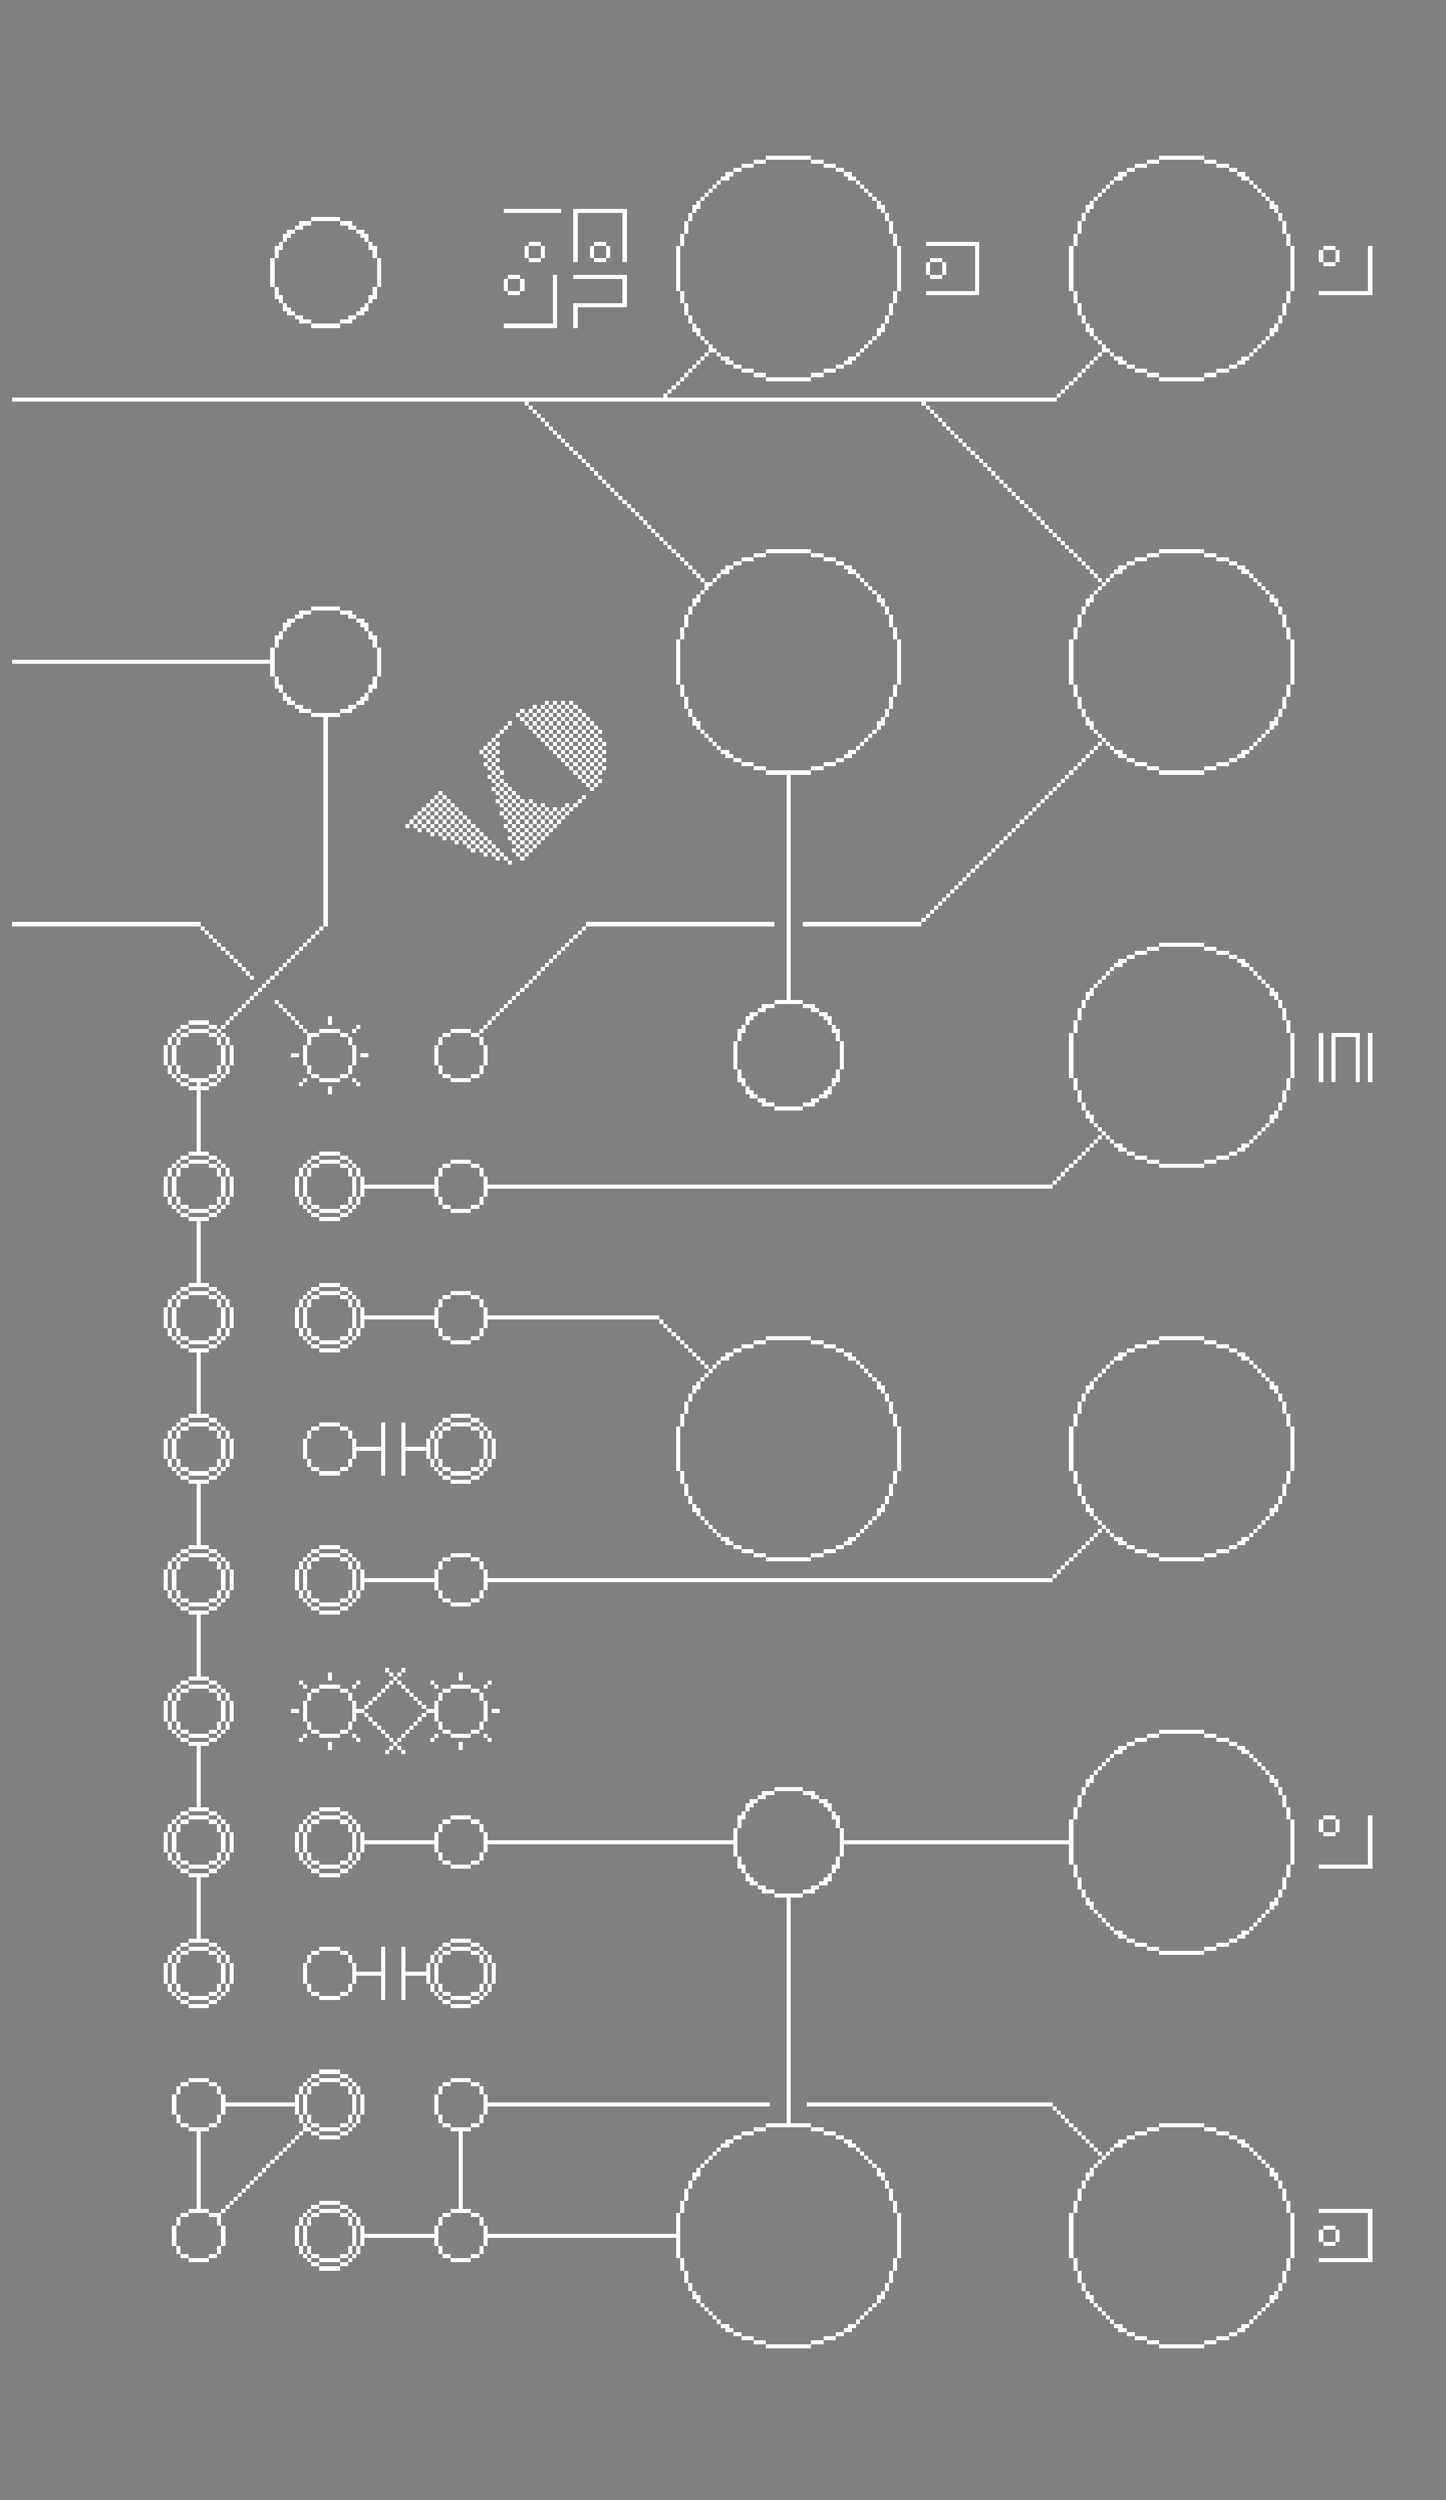 <svg xmlns="http://www.w3.org/2000/svg" viewBox="0 -0.5 353 610" shape-rendering="crispEdges">
<rect x="0" y="-0.5" width="353" height="610" fill="#808080" stroke="none"/>
<path stroke="#ffffff" d="M187 38h11M283 38h11M184 39h3M198 39h3M280 39h3M294 39h3M181 40h3M201 40h3M277 40h3M297 40h3M179 41h2M204 41h2M275 41h2M300 41h2M177 42h2M206 42h2M273 42h2M302 42h2M176 43h2M207 43h2M272 43h2M303 43h2M175 44h1M209 44h1M271 44h1M305 44h1M174 45h1M210 45h1M270 45h1M306 45h1M173 46h1M211 46h1M269 46h1M307 46h1M172 47h1M212 47h1M268 47h1M308 47h1M171 48h1M213 48h1M267 48h1M309 48h1M170 49h1M214 49h1M266 49h1M310 49h1M169 50h2M214 50h2M265 50h2M310 50h2M123 51h14M140 51h13M169 51h1M215 51h1M265 51h1M311 51h1M140 52h1M152 52h1M168 52h1M216 52h1M264 52h1M312 52h1M76 53h7M140 53h1M152 53h1M168 53h1M216 53h1M264 53h1M312 53h1M73 54h3M83 54h3M140 54h1M152 54h1M167 54h1M217 54h1M263 54h1M313 54h1M72 55h2M85 55h2M140 55h1M152 55h1M167 55h1M217 55h1M263 55h1M313 55h1M70 56h2M87 56h2M140 56h1M152 56h1M167 56h1M217 56h1M263 56h1M313 56h1M69 57h2M88 57h2M140 57h1M152 57h1M166 57h1M218 57h1M262 57h1M314 57h1M69 58h1M89 58h1M140 58h1M152 58h1M166 58h1M218 58h1M262 58h1M314 58h1M68 59h1M90 59h1M129 59h3M140 59h1M145 59h3M152 59h1M166 59h1M218 59h1M226 59h13M262 59h1M314 59h1M67 60h2M90 60h2M128 60h1M132 60h1M140 60h1M144 60h1M148 60h1M152 60h1M165 60h1M219 60h1M238 60h1M261 60h1M315 60h1M323 60h3M334 60h1M67 61h1M91 61h1M128 61h1M132 61h1M140 61h1M144 61h1M148 61h1M152 61h1M165 61h1M219 61h1M238 61h1M261 61h1M315 61h1M322 61h1M326 61h1M334 61h1M67 62h1M91 62h1M128 62h1M132 62h1M140 62h1M144 62h1M148 62h1M152 62h1M165 62h1M219 62h1M238 62h1M261 62h1M315 62h1M322 62h1M326 62h1M334 62h1M66 63h1M92 63h1M129 63h3M140 63h1M145 63h3M152 63h1M165 63h1M219 63h1M227 63h3M238 63h1M261 63h1M315 63h1M322 63h1M326 63h1M334 63h1M66 64h1M92 64h1M165 64h1M219 64h1M226 64h1M230 64h1M238 64h1M261 64h1M315 64h1M323 64h3M334 64h1M66 65h1M92 65h1M165 65h1M219 65h1M226 65h1M230 65h1M238 65h1M261 65h1M315 65h1M334 65h1M66 66h1M92 66h1M165 66h1M219 66h1M226 66h1M230 66h1M238 66h1M261 66h1M315 66h1M334 66h1M66 67h1M92 67h1M124 67h3M135 67h1M140 67h13M165 67h1M219 67h1M227 67h3M238 67h1M261 67h1M315 67h1M334 67h1M66 68h1M92 68h1M123 68h1M127 68h1M135 68h1M152 68h1M165 68h1M219 68h1M238 68h1M261 68h1M315 68h1M334 68h1M66 69h1M92 69h1M123 69h1M127 69h1M135 69h1M152 69h1M165 69h1M219 69h1M238 69h1M261 69h1M315 69h1M334 69h1M67 70h1M91 70h1M123 70h1M127 70h1M135 70h1M152 70h1M165 70h1M219 70h1M238 70h1M261 70h1M315 70h1M334 70h1M67 71h1M91 71h1M124 71h3M135 71h1M152 71h1M166 71h1M218 71h1M226 71h13M262 71h1M314 71h1M322 71h13M67 72h2M90 72h2M135 72h1M152 72h1M166 72h1M218 72h1M262 72h1M314 72h1M68 73h1M90 73h1M135 73h1M152 73h1M166 73h1M218 73h1M262 73h1M314 73h1M69 74h1M89 74h1M135 74h1M140 74h13M167 74h1M217 74h1M263 74h1M313 74h1M69 75h2M88 75h2M135 75h1M140 75h1M167 75h1M217 75h1M263 75h1M313 75h1M70 76h2M87 76h2M135 76h1M140 76h1M167 76h1M217 76h1M263 76h1M313 76h1M72 77h2M85 77h2M135 77h1M140 77h1M168 77h1M216 77h1M264 77h1M312 77h1M73 78h3M83 78h3M135 78h1M140 78h1M168 78h1M216 78h1M264 78h1M312 78h1M76 79h7M123 79h13M140 79h1M169 79h1M215 79h1M265 79h1M311 79h1M169 80h2M214 80h2M265 80h2M310 80h2M170 81h1M214 81h1M266 81h1M310 81h1M171 82h1M213 82h1M267 82h1M309 82h1M172 83h1M212 83h1M268 83h1M308 83h1M173 84h1M211 84h1M269 84h1M307 84h1M173 85h2M210 85h1M269 85h2M306 85h1M172 86h1M175 86h1M209 86h1M268 86h1M271 86h1M305 86h1M171 87h1M176 87h2M207 87h2M267 87h1M272 87h2M303 87h2M170 88h1M177 88h2M206 88h2M266 88h1M273 88h2M302 88h2M169 89h1M179 89h2M204 89h2M265 89h1M275 89h2M300 89h2M168 90h1M181 90h3M201 90h3M264 90h1M277 90h3M297 90h3M167 91h1M184 91h3M198 91h3M263 91h1M280 91h3M294 91h3M166 92h1M187 92h11M262 92h1M283 92h11M165 93h1M261 93h1M164 94h1M260 94h1M163 95h1M259 95h1M162 96h1M258 96h1M3 97h255M128 98h1M225 98h1M129 99h1M226 99h1M130 100h1M227 100h1M131 101h1M228 101h1M132 102h1M229 102h1M133 103h1M230 103h1M134 104h1M231 104h1M135 105h1M232 105h1M136 106h1M233 106h1M137 107h1M234 107h1M138 108h1M235 108h1M139 109h1M236 109h1M140 110h1M237 110h1M141 111h1M238 111h1M142 112h1M239 112h1M143 113h1M240 113h1M144 114h1M241 114h1M145 115h1M242 115h1M146 116h1M243 116h1M147 117h1M244 117h1M148 118h1M245 118h1M149 119h1M246 119h1M150 120h1M247 120h1M151 121h1M248 121h1M152 122h1M249 122h1M153 123h1M250 123h1M154 124h1M251 124h1M155 125h1M252 125h1M156 126h1M253 126h1M157 127h1M254 127h1M158 128h1M255 128h1M159 129h1M256 129h1M160 130h1M257 130h1M161 131h1M258 131h1M162 132h1M259 132h1M163 133h1M260 133h1M164 134h1M187 134h11M261 134h1M283 134h11M165 135h1M184 135h3M198 135h3M262 135h1M280 135h3M294 135h3M166 136h1M181 136h3M201 136h3M263 136h1M277 136h3M297 136h3M167 137h1M179 137h2M204 137h2M264 137h1M275 137h2M300 137h2M168 138h1M177 138h2M206 138h2M265 138h1M273 138h2M302 138h2M169 139h1M176 139h2M207 139h2M266 139h1M272 139h2M303 139h2M170 140h1M175 140h1M209 140h1M267 140h1M271 140h1M305 140h1M171 141h1M174 141h1M210 141h1M268 141h1M270 141h1M306 141h1M172 142h2M211 142h1M269 142h1M307 142h1M172 143h1M212 143h1M268 143h1M308 143h1M171 144h1M213 144h1M267 144h1M309 144h1M170 145h1M214 145h1M266 145h1M310 145h1M169 146h2M214 146h2M265 146h2M310 146h2M169 147h1M215 147h1M265 147h1M311 147h1M76 148h7M168 148h1M216 148h1M264 148h1M312 148h1M73 149h3M83 149h3M168 149h1M216 149h1M264 149h1M312 149h1M72 150h2M85 150h2M167 150h1M217 150h1M263 150h1M313 150h1M70 151h2M87 151h2M167 151h1M217 151h1M263 151h1M313 151h1M69 152h2M88 152h2M167 152h1M217 152h1M263 152h1M313 152h1M69 153h1M89 153h1M166 153h1M218 153h1M262 153h1M314 153h1M68 154h1M90 154h1M166 154h1M218 154h1M262 154h1M314 154h1M67 155h2M90 155h2M166 155h1M218 155h1M262 155h1M314 155h1M67 156h1M91 156h1M165 156h1M219 156h1M261 156h1M315 156h1M67 157h1M91 157h1M165 157h1M219 157h1M261 157h1M315 157h1M66 158h1M92 158h1M165 158h1M219 158h1M261 158h1M315 158h1M66 159h1M92 159h1M165 159h1M219 159h1M261 159h1M315 159h1M66 160h1M92 160h1M165 160h1M219 160h1M261 160h1M315 160h1M3 161h64M92 161h1M165 161h1M219 161h1M261 161h1M315 161h1M66 162h1M92 162h1M165 162h1M219 162h1M261 162h1M315 162h1M66 163h1M92 163h1M165 163h1M219 163h1M261 163h1M315 163h1M66 164h1M92 164h1M165 164h1M219 164h1M261 164h1M315 164h1M67 165h1M91 165h1M165 165h1M219 165h1M261 165h1M315 165h1M67 166h1M91 166h1M165 166h1M219 166h1M261 166h1M315 166h1M67 167h2M90 167h2M166 167h1M218 167h1M262 167h1M314 167h1M68 168h1M90 168h1M166 168h1M218 168h1M262 168h1M314 168h1M69 169h1M89 169h1M166 169h1M218 169h1M262 169h1M314 169h1M69 170h2M88 170h2M167 170h1M217 170h1M263 170h1M313 170h1M70 171h2M87 171h2M133 171h1M135 171h1M137 171h1M139 171h1M167 171h1M217 171h1M263 171h1M313 171h1M72 172h2M85 172h2M130 172h1M132 172h1M134 172h1M136 172h1M138 172h1M140 172h1M167 172h1M217 172h1M263 172h1M313 172h1M73 173h3M83 173h3M127 173h1M129 173h1M131 173h1M133 173h1M135 173h1M137 173h1M139 173h1M141 173h1M168 173h1M216 173h1M264 173h1M312 173h1M76 174h7M126 174h1M128 174h1M130 174h1M132 174h1M134 174h1M136 174h1M138 174h1M140 174h1M142 174h1M168 174h1M216 174h1M264 174h1M312 174h1M79 175h1M127 175h1M129 175h1M131 175h1M133 175h1M135 175h1M137 175h1M139 175h1M141 175h1M143 175h1M169 175h1M215 175h1M265 175h1M311 175h1M79 176h1M124 176h1M128 176h1M130 176h1M132 176h1M134 176h1M136 176h1M138 176h1M140 176h1M142 176h1M144 176h1M169 176h2M214 176h2M265 176h2M310 176h2M79 177h1M123 177h1M129 177h1M131 177h1M133 177h1M135 177h1M137 177h1M139 177h1M141 177h1M143 177h1M145 177h1M170 177h1M214 177h1M266 177h1M310 177h1M79 178h1M122 178h1M130 178h1M132 178h1M134 178h1M136 178h1M138 178h1M140 178h1M142 178h1M144 178h1M146 178h1M171 178h1M213 178h1M267 178h1M309 178h1M79 179h1M121 179h1M131 179h1M133 179h1M135 179h1M137 179h1M139 179h1M141 179h1M143 179h1M145 179h1M172 179h1M212 179h1M268 179h1M308 179h1M79 180h1M120 180h1M132 180h1M134 180h1M136 180h1M138 180h1M140 180h1M142 180h1M144 180h1M146 180h1M173 180h1M211 180h1M269 180h1M307 180h1M79 181h1M119 181h1M121 181h1M133 181h1M135 181h1M137 181h1M139 181h1M141 181h1M143 181h1M145 181h1M147 181h1M174 181h1M210 181h1M268 181h1M270 181h1M306 181h1M79 182h1M118 182h1M120 182h1M134 182h1M136 182h1M138 182h1M140 182h1M142 182h1M144 182h1M146 182h1M175 182h1M209 182h1M267 182h1M271 182h1M305 182h1M79 183h1M117 183h1M119 183h1M121 183h1M135 183h1M137 183h1M139 183h1M141 183h1M143 183h1M145 183h1M147 183h1M176 183h2M207 183h2M266 183h1M272 183h2M303 183h2M79 184h1M118 184h1M120 184h1M136 184h1M138 184h1M140 184h1M142 184h1M144 184h1M146 184h1M177 184h2M206 184h2M265 184h1M273 184h2M302 184h2M79 185h1M119 185h1M121 185h1M137 185h1M139 185h1M141 185h1M143 185h1M145 185h1M147 185h1M179 185h2M204 185h2M264 185h1M275 185h2M300 185h2M79 186h1M118 186h1M120 186h1M138 186h1M140 186h1M142 186h1M144 186h1M146 186h1M181 186h3M201 186h3M263 186h1M277 186h3M297 186h3M79 187h1M119 187h1M121 187h1M139 187h1M141 187h1M143 187h1M145 187h1M147 187h1M184 187h3M198 187h3M262 187h1M280 187h3M294 187h3M79 188h1M120 188h1M122 188h1M140 188h1M142 188h1M144 188h1M146 188h1M187 188h11M261 188h1M283 188h11M79 189h1M119 189h1M121 189h1M141 189h1M143 189h1M145 189h1M192 189h1M260 189h1M79 190h1M120 190h1M122 190h1M142 190h1M144 190h1M146 190h1M192 190h1M259 190h1M79 191h1M121 191h1M123 191h1M143 191h1M145 191h1M192 191h1M258 191h1M79 192h1M120 192h1M122 192h1M124 192h1M144 192h1M192 192h1M257 192h1M79 193h1M107 193h1M121 193h1M123 193h1M125 193h1M192 193h1M256 193h1M79 194h1M106 194h1M108 194h1M122 194h1M124 194h1M126 194h1M142 194h1M192 194h1M255 194h1M79 195h1M105 195h1M107 195h1M109 195h1M121 195h1M123 195h1M125 195h1M127 195h1M129 195h1M141 195h1M192 195h1M254 195h1M79 196h1M104 196h1M106 196h1M108 196h1M110 196h1M122 196h1M124 196h1M126 196h1M128 196h1M130 196h1M132 196h1M138 196h1M140 196h1M192 196h1M253 196h1M79 197h1M103 197h1M105 197h1M107 197h1M109 197h1M111 197h1M123 197h1M125 197h1M127 197h1M129 197h1M131 197h1M133 197h1M135 197h1M137 197h1M139 197h1M192 197h1M252 197h1M79 198h1M102 198h1M104 198h1M106 198h1M108 198h1M110 198h1M112 198h1M122 198h1M124 198h1M126 198h1M128 198h1M130 198h1M132 198h1M134 198h1M136 198h1M138 198h1M192 198h1M251 198h1M79 199h1M101 199h1M103 199h1M105 199h1M107 199h1M109 199h1M111 199h1M113 199h1M123 199h1M125 199h1M127 199h1M129 199h1M131 199h1M133 199h1M135 199h1M137 199h1M192 199h1M250 199h1M79 200h1M100 200h1M102 200h1M104 200h1M106 200h1M108 200h1M110 200h1M112 200h1M114 200h1M124 200h1M126 200h1M128 200h1M130 200h1M132 200h1M134 200h1M136 200h1M192 200h1M249 200h1M79 201h1M99 201h1M101 201h1M103 201h1M105 201h1M107 201h1M109 201h1M111 201h1M113 201h1M115 201h1M123 201h1M125 201h1M127 201h1M129 201h1M131 201h1M133 201h1M135 201h1M192 201h1M248 201h1M79 202h1M102 202h1M104 202h1M106 202h1M108 202h1M110 202h1M112 202h1M114 202h1M116 202h1M124 202h1M126 202h1M128 202h1M130 202h1M132 202h1M134 202h1M192 202h1M247 202h1M79 203h1M105 203h1M107 203h1M109 203h1M111 203h1M113 203h1M115 203h1M117 203h1M125 203h1M127 203h1M129 203h1M131 203h1M133 203h1M192 203h1M246 203h1M79 204h1M108 204h1M110 204h1M112 204h1M114 204h1M116 204h1M118 204h1M124 204h1M126 204h1M128 204h1M130 204h1M132 204h1M192 204h1M245 204h1M79 205h1M111 205h1M113 205h1M115 205h1M117 205h1M119 205h1M125 205h1M127 205h1M129 205h1M131 205h1M192 205h1M244 205h1M79 206h1M114 206h1M116 206h1M118 206h1M120 206h1M126 206h1M128 206h1M130 206h1M192 206h1M243 206h1M79 207h1M115 207h1M117 207h1M119 207h1M121 207h1M125 207h1M127 207h1M129 207h1M192 207h1M242 207h1M79 208h1M118 208h1M120 208h1M122 208h1M126 208h1M128 208h1M192 208h1M241 208h1M79 209h1M121 209h1M123 209h1M127 209h1M192 209h1M240 209h1M79 210h1M124 210h1M192 210h1M239 210h1M79 211h1M192 211h1M238 211h1M79 212h1M192 212h1M237 212h1M79 213h1M192 213h1M236 213h1M79 214h1M192 214h1M235 214h1M79 215h1M192 215h1M234 215h1M79 216h1M192 216h1M233 216h1M79 217h1M192 217h1M232 217h1M79 218h1M192 218h1M231 218h1M79 219h1M192 219h1M230 219h1M79 220h1M192 220h1M229 220h1M79 221h1M192 221h1M228 221h1M79 222h1M192 222h1M227 222h1M79 223h1M192 223h1M226 223h1M79 224h1M192 224h1M225 224h1M3 225h46M79 225h1M143 225h46M192 225h1M196 225h29M49 226h1M78 226h1M142 226h1M192 226h1M50 227h1M77 227h1M141 227h1M192 227h1M51 228h1M76 228h1M140 228h1M192 228h1M52 229h1M75 229h1M139 229h1M192 229h1M53 230h1M74 230h1M138 230h1M192 230h1M283 230h11M54 231h1M73 231h1M137 231h1M192 231h1M280 231h3M294 231h3M55 232h1M72 232h1M136 232h1M192 232h1M277 232h3M297 232h3M56 233h1M71 233h1M135 233h1M192 233h1M275 233h2M300 233h2M57 234h1M70 234h1M134 234h1M192 234h1M273 234h2M302 234h2M58 235h1M69 235h1M133 235h1M192 235h1M272 235h2M303 235h2M59 236h1M68 236h1M132 236h1M192 236h1M271 236h1M305 236h1M60 237h1M67 237h1M131 237h1M192 237h1M270 237h1M306 237h1M61 238h1M66 238h1M130 238h1M192 238h1M269 238h1M307 238h1M65 239h1M129 239h1M192 239h1M268 239h1M308 239h1M64 240h1M128 240h1M192 240h1M267 240h1M309 240h1M63 241h1M127 241h1M192 241h1M266 241h1M310 241h1M62 242h1M126 242h1M192 242h1M265 242h2M310 242h2M61 243h1M125 243h1M192 243h1M265 243h1M311 243h1M60 244h1M67 244h1M124 244h1M189 244h7M264 244h1M312 244h1M59 245h1M68 245h1M123 245h1M186 245h3M196 245h3M264 245h1M312 245h1M58 246h1M69 246h1M122 246h1M185 246h2M198 246h2M263 246h1M313 246h1M57 247h1M70 247h1M121 247h1M183 247h2M200 247h2M263 247h1M313 247h1M56 248h1M71 248h1M80 248h1M120 248h1M182 248h2M201 248h2M263 248h1M313 248h1M46 249h5M55 249h1M72 249h1M80 249h1M119 249h1M182 249h1M202 249h1M262 249h1M314 249h1M44 250h2M51 250h2M54 250h1M73 250h1M87 250h1M118 250h1M181 250h1M203 250h1M262 250h1M314 250h1M43 251h1M46 251h5M53 251h1M74 251h1M78 251h5M86 251h1M110 251h5M117 251h1M180 251h2M203 251h2M262 251h1M314 251h1M42 252h1M44 252h2M51 252h2M54 252h1M75 252h3M83 252h2M108 252h2M115 252h2M180 252h1M204 252h1M261 252h1M315 252h1M322 252h1M325 252h7M334 252h1M41 253h1M43 253h1M53 253h1M55 253h1M75 253h1M85 253h1M107 253h1M117 253h1M180 253h1M204 253h1M261 253h1M315 253h1M322 253h1M325 253h1M331 253h1M334 253h1M41 254h1M43 254h1M53 254h1M55 254h1M75 254h1M85 254h1M107 254h1M117 254h1M179 254h1M205 254h1M261 254h1M315 254h1M322 254h1M325 254h1M331 254h1M334 254h1M40 255h1M42 255h1M54 255h1M56 255h1M74 255h1M86 255h1M106 255h1M118 255h1M179 255h1M205 255h1M261 255h1M315 255h1M322 255h1M325 255h1M331 255h1M334 255h1M40 256h1M42 256h1M54 256h1M56 256h1M74 256h1M86 256h1M106 256h1M118 256h1M179 256h1M205 256h1M261 256h1M315 256h1M322 256h1M325 256h1M331 256h1M334 256h1M40 257h1M42 257h1M54 257h1M56 257h1M71 257h2M74 257h1M86 257h1M88 257h2M106 257h1M118 257h1M179 257h1M205 257h1M261 257h1M315 257h1M322 257h1M325 257h1M331 257h1M334 257h1M40 258h1M42 258h1M54 258h1M56 258h1M74 258h1M86 258h1M106 258h1M118 258h1M179 258h1M205 258h1M261 258h1M315 258h1M322 258h1M325 258h1M331 258h1M334 258h1M40 259h1M42 259h1M54 259h1M56 259h1M74 259h1M86 259h1M106 259h1M118 259h1M179 259h1M205 259h1M261 259h1M315 259h1M322 259h1M325 259h1M331 259h1M334 259h1M41 260h1M43 260h1M53 260h1M55 260h1M75 260h1M85 260h1M107 260h1M117 260h1M179 260h1M205 260h1M261 260h1M315 260h1M322 260h1M325 260h1M331 260h1M334 260h1M41 261h1M43 261h1M53 261h1M55 261h1M75 261h1M85 261h1M107 261h1M117 261h1M180 261h1M204 261h1M261 261h1M315 261h1M322 261h1M325 261h1M331 261h1M334 261h1M42 262h1M44 262h2M51 262h2M54 262h1M76 262h2M83 262h2M108 262h2M115 262h2M180 262h1M204 262h1M261 262h1M315 262h1M322 262h1M325 262h1M331 262h1M334 262h1M43 263h1M46 263h5M53 263h1M74 263h1M78 263h5M86 263h1M110 263h5M180 263h2M203 263h2M262 263h1M314 263h1M322 263h1M325 263h1M331 263h1M334 263h1M44 264h2M48 264h1M51 264h2M73 264h1M87 264h1M181 264h1M203 264h1M262 264h1M314 264h1M46 265h5M80 265h1M182 265h1M202 265h1M262 265h1M314 265h1M48 266h1M80 266h1M182 266h2M201 266h2M263 266h1M313 266h1M48 267h1M183 267h2M200 267h2M263 267h1M313 267h1M48 268h1M185 268h2M198 268h2M263 268h1M313 268h1M48 269h1M186 269h3M196 269h3M264 269h1M312 269h1M48 270h1M189 270h7M264 270h1M312 270h1M48 271h1M265 271h1M311 271h1M48 272h1M265 272h2M310 272h2M48 273h1M266 273h1M310 273h1M48 274h1M267 274h1M309 274h1M48 275h1M268 275h1M308 275h1M48 276h1M269 276h1M307 276h1M48 277h1M268 277h1M270 277h1M306 277h1M48 278h1M267 278h1M271 278h1M305 278h1M48 279h1M266 279h1M272 279h2M303 279h2M48 280h1M265 280h1M273 280h2M302 280h2M46 281h5M78 281h5M264 281h1M275 281h2M300 281h2M44 282h2M51 282h2M76 282h2M83 282h2M263 282h1M277 282h3M297 282h3M43 283h1M46 283h5M53 283h1M75 283h1M78 283h5M85 283h1M110 283h5M262 283h1M280 283h3M294 283h3M42 284h1M44 284h2M51 284h2M54 284h1M74 284h1M76 284h2M83 284h2M86 284h1M108 284h2M115 284h2M261 284h1M283 284h11M41 285h1M43 285h1M53 285h1M55 285h1M73 285h1M75 285h1M85 285h1M87 285h1M107 285h1M117 285h1M260 285h1M41 286h1M43 286h1M53 286h1M55 286h1M73 286h1M75 286h1M85 286h1M87 286h1M107 286h1M117 286h1M259 286h1M40 287h1M42 287h1M54 287h1M56 287h1M72 287h1M74 287h1M86 287h1M88 287h1M106 287h1M118 287h1M258 287h1M40 288h1M42 288h1M54 288h1M56 288h1M72 288h1M74 288h1M86 288h1M88 288h1M106 288h1M118 288h1M257 288h1M40 289h1M42 289h1M54 289h1M56 289h1M72 289h1M74 289h1M86 289h1M88 289h19M118 289h139M40 290h1M42 290h1M54 290h1M56 290h1M72 290h1M74 290h1M86 290h1M88 290h1M106 290h1M118 290h1M40 291h1M42 291h1M54 291h1M56 291h1M72 291h1M74 291h1M86 291h1M88 291h1M106 291h1M118 291h1M41 292h1M43 292h1M53 292h1M55 292h1M73 292h1M75 292h1M85 292h1M87 292h1M107 292h1M117 292h1M41 293h1M43 293h1M53 293h1M55 293h1M73 293h1M75 293h1M85 293h1M87 293h1M107 293h1M117 293h1M42 294h1M44 294h2M51 294h2M54 294h1M74 294h1M76 294h2M83 294h2M86 294h1M108 294h2M115 294h2M43 295h1M46 295h5M53 295h1M75 295h1M78 295h5M85 295h1M110 295h5M44 296h2M51 296h2M76 296h2M83 296h2M46 297h5M78 297h5M48 298h1M48 299h1M48 300h1M48 301h1M48 302h1M48 303h1M48 304h1M48 305h1M48 306h1M48 307h1M48 308h1M48 309h1M48 310h1M48 311h1M48 312h1M46 313h5M78 313h5M44 314h2M51 314h2M76 314h2M83 314h2M43 315h1M46 315h5M53 315h1M75 315h1M78 315h5M85 315h1M110 315h5M42 316h1M44 316h2M51 316h2M54 316h1M74 316h1M76 316h2M83 316h2M86 316h1M108 316h2M115 316h2M41 317h1M43 317h1M53 317h1M55 317h1M73 317h1M75 317h1M85 317h1M87 317h1M107 317h1M117 317h1M41 318h1M43 318h1M53 318h1M55 318h1M73 318h1M75 318h1M85 318h1M87 318h1M107 318h1M117 318h1M40 319h1M42 319h1M54 319h1M56 319h1M72 319h1M74 319h1M86 319h1M88 319h1M106 319h1M118 319h1M40 320h1M42 320h1M54 320h1M56 320h1M72 320h1M74 320h1M86 320h1M88 320h1M106 320h1M118 320h1M40 321h1M42 321h1M54 321h1M56 321h1M72 321h1M74 321h1M86 321h1M88 321h19M118 321h43M40 322h1M42 322h1M54 322h1M56 322h1M72 322h1M74 322h1M86 322h1M88 322h1M106 322h1M118 322h1M161 322h1M40 323h1M42 323h1M54 323h1M56 323h1M72 323h1M74 323h1M86 323h1M88 323h1M106 323h1M118 323h1M162 323h1M41 324h1M43 324h1M53 324h1M55 324h1M73 324h1M75 324h1M85 324h1M87 324h1M107 324h1M117 324h1M163 324h1M41 325h1M43 325h1M53 325h1M55 325h1M73 325h1M75 325h1M85 325h1M87 325h1M107 325h1M117 325h1M164 325h1M42 326h1M44 326h2M51 326h2M54 326h1M74 326h1M76 326h2M83 326h2M86 326h1M108 326h2M115 326h2M165 326h1M187 326h11M283 326h11M43 327h1M46 327h5M53 327h1M75 327h1M78 327h5M85 327h1M110 327h5M166 327h1M184 327h3M198 327h3M280 327h3M294 327h3M44 328h2M51 328h2M76 328h2M83 328h2M167 328h1M181 328h3M201 328h3M277 328h3M297 328h3M46 329h5M78 329h5M168 329h1M179 329h2M204 329h2M275 329h2M300 329h2M48 330h1M169 330h1M177 330h2M206 330h2M273 330h2M302 330h2M48 331h1M170 331h1M176 331h2M207 331h2M272 331h2M303 331h2M48 332h1M171 332h1M175 332h1M209 332h1M271 332h1M305 332h1M48 333h1M172 333h1M174 333h1M210 333h1M270 333h1M306 333h1M48 334h1M173 334h1M211 334h1M269 334h1M307 334h1M48 335h1M172 335h1M212 335h1M268 335h1M308 335h1M48 336h1M171 336h1M213 336h1M267 336h1M309 336h1M48 337h1M170 337h1M214 337h1M266 337h1M310 337h1M48 338h1M169 338h2M214 338h2M265 338h2M310 338h2M48 339h1M169 339h1M215 339h1M265 339h1M311 339h1M48 340h1M168 340h1M216 340h1M264 340h1M312 340h1M48 341h1M168 341h1M216 341h1M264 341h1M312 341h1M48 342h1M167 342h1M217 342h1M263 342h1M313 342h1M48 343h1M167 343h1M217 343h1M263 343h1M313 343h1M48 344h1M167 344h1M217 344h1M263 344h1M313 344h1M46 345h5M110 345h5M166 345h1M218 345h1M262 345h1M314 345h1M44 346h2M51 346h2M108 346h2M115 346h2M166 346h1M218 346h1M262 346h1M314 346h1M43 347h1M46 347h5M53 347h1M78 347h5M93 347h1M98 347h1M107 347h1M110 347h5M117 347h1M166 347h1M218 347h1M262 347h1M314 347h1M42 348h1M44 348h2M51 348h2M54 348h1M76 348h2M83 348h2M93 348h1M98 348h1M106 348h1M108 348h2M115 348h2M118 348h1M165 348h1M219 348h1M261 348h1M315 348h1M41 349h1M43 349h1M53 349h1M55 349h1M75 349h1M85 349h1M93 349h1M98 349h1M105 349h1M107 349h1M117 349h1M119 349h1M165 349h1M219 349h1M261 349h1M315 349h1M41 350h1M43 350h1M53 350h1M55 350h1M75 350h1M85 350h1M93 350h1M98 350h1M105 350h1M107 350h1M117 350h1M119 350h1M165 350h1M219 350h1M261 350h1M315 350h1M40 351h1M42 351h1M54 351h1M56 351h1M74 351h1M86 351h1M93 351h1M98 351h1M104 351h1M106 351h1M118 351h1M120 351h1M165 351h1M219 351h1M261 351h1M315 351h1M40 352h1M42 352h1M54 352h1M56 352h1M74 352h1M86 352h1M93 352h1M98 352h1M104 352h1M106 352h1M118 352h1M120 352h1M165 352h1M219 352h1M261 352h1M315 352h1M40 353h1M42 353h1M54 353h1M56 353h1M74 353h1M86 353h8M98 353h7M106 353h1M118 353h1M120 353h1M165 353h1M219 353h1M261 353h1M315 353h1M40 354h1M42 354h1M54 354h1M56 354h1M74 354h1M86 354h1M93 354h1M98 354h1M104 354h1M106 354h1M118 354h1M120 354h1M165 354h1M219 354h1M261 354h1M315 354h1M40 355h1M42 355h1M54 355h1M56 355h1M74 355h1M86 355h1M93 355h1M98 355h1M104 355h1M106 355h1M118 355h1M120 355h1M165 355h1M219 355h1M261 355h1M315 355h1M41 356h1M43 356h1M53 356h1M55 356h1M75 356h1M85 356h1M93 356h1M98 356h1M105 356h1M107 356h1M117 356h1M119 356h1M165 356h1M219 356h1M261 356h1M315 356h1M41 357h1M43 357h1M53 357h1M55 357h1M75 357h1M85 357h1M93 357h1M98 357h1M105 357h1M107 357h1M117 357h1M119 357h1M165 357h1M219 357h1M261 357h1M315 357h1M42 358h1M44 358h2M51 358h2M54 358h1M76 358h2M83 358h2M93 358h1M98 358h1M106 358h1M108 358h2M115 358h2M118 358h1M165 358h1M219 358h1M261 358h1M315 358h1M43 359h1M46 359h5M53 359h1M78 359h5M93 359h1M98 359h1M107 359h1M110 359h5M117 359h1M166 359h1M218 359h1M262 359h1M314 359h1M44 360h2M51 360h2M108 360h2M115 360h2M166 360h1M218 360h1M262 360h1M314 360h1M46 361h5M110 361h5M166 361h1M218 361h1M262 361h1M314 361h1M48 362h1M167 362h1M217 362h1M263 362h1M313 362h1M48 363h1M167 363h1M217 363h1M263 363h1M313 363h1M48 364h1M167 364h1M217 364h1M263 364h1M313 364h1M48 365h1M168 365h1M216 365h1M264 365h1M312 365h1M48 366h1M168 366h1M216 366h1M264 366h1M312 366h1M48 367h1M169 367h1M215 367h1M265 367h1M311 367h1M48 368h1M169 368h2M214 368h2M265 368h2M310 368h2M48 369h1M170 369h1M214 369h1M266 369h1M310 369h1M48 370h1M171 370h1M213 370h1M267 370h1M309 370h1M48 371h1M172 371h1M212 371h1M268 371h1M308 371h1M48 372h1M173 372h1M211 372h1M269 372h1M307 372h1M48 373h1M174 373h1M210 373h1M268 373h1M270 373h1M306 373h1M48 374h1M175 374h1M209 374h1M267 374h1M271 374h1M305 374h1M48 375h1M176 375h2M207 375h2M266 375h1M272 375h2M303 375h2M48 376h1M177 376h2M206 376h2M265 376h1M273 376h2M302 376h2M46 377h5M78 377h5M179 377h2M204 377h2M264 377h1M275 377h2M300 377h2M44 378h2M51 378h2M76 378h2M83 378h2M181 378h3M201 378h3M263 378h1M277 378h3M297 378h3M43 379h1M46 379h5M53 379h1M75 379h1M78 379h5M85 379h1M110 379h5M184 379h3M198 379h3M262 379h1M280 379h3M294 379h3M42 380h1M44 380h2M51 380h2M54 380h1M74 380h1M76 380h2M83 380h2M86 380h1M108 380h2M115 380h2M187 380h11M261 380h1M283 380h11M41 381h1M43 381h1M53 381h1M55 381h1M73 381h1M75 381h1M85 381h1M87 381h1M107 381h1M117 381h1M260 381h1M41 382h1M43 382h1M53 382h1M55 382h1M73 382h1M75 382h1M85 382h1M87 382h1M107 382h1M117 382h1M259 382h1M40 383h1M42 383h1M54 383h1M56 383h1M72 383h1M74 383h1M86 383h1M88 383h1M106 383h1M118 383h1M258 383h1M40 384h1M42 384h1M54 384h1M56 384h1M72 384h1M74 384h1M86 384h1M88 384h1M106 384h1M118 384h1M257 384h1M40 385h1M42 385h1M54 385h1M56 385h1M72 385h1M74 385h1M86 385h1M88 385h19M118 385h139M40 386h1M42 386h1M54 386h1M56 386h1M72 386h1M74 386h1M86 386h1M88 386h1M106 386h1M118 386h1M40 387h1M42 387h1M54 387h1M56 387h1M72 387h1M74 387h1M86 387h1M88 387h1M106 387h1M118 387h1M41 388h1M43 388h1M53 388h1M55 388h1M73 388h1M75 388h1M85 388h1M87 388h1M107 388h1M117 388h1M41 389h1M43 389h1M53 389h1M55 389h1M73 389h1M75 389h1M85 389h1M87 389h1M107 389h1M117 389h1M42 390h1M44 390h2M51 390h2M54 390h1M74 390h1M76 390h2M83 390h2M86 390h1M108 390h2M115 390h2M43 391h1M46 391h5M53 391h1M75 391h1M78 391h5M85 391h1M110 391h5M44 392h2M51 392h2M76 392h2M83 392h2M46 393h5M78 393h5M48 394h1M48 395h1M48 396h1M48 397h1M48 398h1M48 399h1M48 400h1M48 401h1M48 402h1M48 403h1M48 404h1M48 405h1M48 406h1M48 407h1M94 407h1M98 407h1M48 408h1M80 408h1M95 408h1M97 408h1M112 408h1M46 409h5M80 409h1M96 409h1M112 409h1M44 410h2M51 410h2M73 410h1M87 410h1M95 410h1M97 410h1M105 410h1M119 410h1M43 411h1M46 411h5M53 411h1M74 411h1M78 411h5M86 411h1M94 411h1M98 411h1M106 411h1M110 411h5M118 411h1M42 412h1M44 412h2M51 412h2M54 412h1M76 412h2M83 412h2M93 412h1M99 412h1M108 412h2M115 412h2M41 413h1M43 413h1M53 413h1M55 413h1M75 413h1M85 413h1M92 413h1M100 413h1M107 413h1M117 413h1M41 414h1M43 414h1M53 414h1M55 414h1M75 414h1M85 414h1M91 414h1M101 414h1M107 414h1M117 414h1M40 415h1M42 415h1M54 415h1M56 415h1M74 415h1M86 415h1M90 415h1M102 415h1M106 415h1M118 415h1M40 416h1M42 416h1M54 416h1M56 416h1M74 416h1M86 416h1M89 416h1M103 416h1M106 416h1M118 416h1M40 417h1M42 417h1M54 417h1M56 417h1M71 417h2M74 417h1M86 417h3M104 417h3M118 417h1M120 417h2M40 418h1M42 418h1M54 418h1M56 418h1M74 418h1M86 418h1M89 418h1M103 418h1M106 418h1M118 418h1M40 419h1M42 419h1M54 419h1M56 419h1M74 419h1M86 419h1M90 419h1M102 419h1M106 419h1M118 419h1M41 420h1M43 420h1M53 420h1M55 420h1M75 420h1M85 420h1M91 420h1M101 420h1M107 420h1M117 420h1M41 421h1M43 421h1M53 421h1M55 421h1M75 421h1M85 421h1M92 421h1M100 421h1M107 421h1M117 421h1M42 422h1M44 422h2M51 422h2M54 422h1M76 422h2M83 422h2M93 422h1M99 422h1M108 422h2M115 422h2M283 422h11M43 423h1M46 423h5M53 423h1M74 423h1M78 423h5M86 423h1M94 423h1M98 423h1M106 423h1M110 423h5M118 423h1M280 423h3M294 423h3M44 424h2M51 424h2M73 424h1M87 424h1M95 424h1M97 424h1M105 424h1M119 424h1M277 424h3M297 424h3M46 425h5M80 425h1M96 425h1M112 425h1M275 425h2M300 425h2M48 426h1M80 426h1M95 426h1M97 426h1M112 426h1M273 426h2M302 426h2M48 427h1M94 427h1M98 427h1M272 427h2M303 427h2M48 428h1M271 428h1M305 428h1M48 429h1M270 429h1M306 429h1M48 430h1M269 430h1M307 430h1M48 431h1M268 431h1M308 431h1M48 432h1M267 432h1M309 432h1M48 433h1M266 433h1M310 433h1M48 434h1M265 434h2M310 434h2M48 435h1M265 435h1M311 435h1M48 436h1M189 436h7M264 436h1M312 436h1M48 437h1M186 437h3M196 437h3M264 437h1M312 437h1M48 438h1M185 438h2M198 438h2M263 438h1M313 438h1M48 439h1M183 439h2M200 439h2M263 439h1M313 439h1M48 440h1M182 440h2M201 440h2M263 440h1M313 440h1M46 441h5M78 441h5M182 441h1M202 441h1M262 441h1M314 441h1M44 442h2M51 442h2M76 442h2M83 442h2M181 442h1M203 442h1M262 442h1M314 442h1M43 443h1M46 443h5M53 443h1M75 443h1M78 443h5M85 443h1M110 443h5M180 443h2M203 443h2M262 443h1M314 443h1M323 443h3M334 443h1M42 444h1M44 444h2M51 444h2M54 444h1M74 444h1M76 444h2M83 444h2M86 444h1M108 444h2M115 444h2M180 444h1M204 444h1M261 444h1M315 444h1M322 444h1M326 444h1M334 444h1M41 445h1M43 445h1M53 445h1M55 445h1M73 445h1M75 445h1M85 445h1M87 445h1M107 445h1M117 445h1M180 445h1M204 445h1M261 445h1M315 445h1M322 445h1M326 445h1M334 445h1M41 446h1M43 446h1M53 446h1M55 446h1M73 446h1M75 446h1M85 446h1M87 446h1M107 446h1M117 446h1M179 446h1M205 446h1M261 446h1M315 446h1M322 446h1M326 446h1M334 446h1M40 447h1M42 447h1M54 447h1M56 447h1M72 447h1M74 447h1M86 447h1M88 447h1M106 447h1M118 447h1M179 447h1M205 447h1M261 447h1M315 447h1M323 447h3M334 447h1M40 448h1M42 448h1M54 448h1M56 448h1M72 448h1M74 448h1M86 448h1M88 448h1M106 448h1M118 448h1M179 448h1M205 448h1M261 448h1M315 448h1M334 448h1M40 449h1M42 449h1M54 449h1M56 449h1M72 449h1M74 449h1M86 449h1M88 449h19M118 449h62M205 449h57M315 449h1M334 449h1M40 450h1M42 450h1M54 450h1M56 450h1M72 450h1M74 450h1M86 450h1M88 450h1M106 450h1M118 450h1M179 450h1M205 450h1M261 450h1M315 450h1M334 450h1M40 451h1M42 451h1M54 451h1M56 451h1M72 451h1M74 451h1M86 451h1M88 451h1M106 451h1M118 451h1M179 451h1M205 451h1M261 451h1M315 451h1M334 451h1M41 452h1M43 452h1M53 452h1M55 452h1M73 452h1M75 452h1M85 452h1M87 452h1M107 452h1M117 452h1M179 452h1M205 452h1M261 452h1M315 452h1M334 452h1M41 453h1M43 453h1M53 453h1M55 453h1M73 453h1M75 453h1M85 453h1M87 453h1M107 453h1M117 453h1M180 453h1M204 453h1M261 453h1M315 453h1M334 453h1M42 454h1M44 454h2M51 454h2M54 454h1M74 454h1M76 454h2M83 454h2M86 454h1M108 454h2M115 454h2M180 454h1M204 454h1M261 454h1M315 454h1M334 454h1M43 455h1M46 455h5M53 455h1M75 455h1M78 455h5M85 455h1M110 455h5M180 455h2M203 455h2M262 455h1M314 455h1M322 455h13M44 456h2M51 456h2M76 456h2M83 456h2M181 456h1M203 456h1M262 456h1M314 456h1M46 457h5M78 457h5M182 457h1M202 457h1M262 457h1M314 457h1M48 458h1M182 458h2M201 458h2M263 458h1M313 458h1M48 459h1M183 459h2M200 459h2M263 459h1M313 459h1M48 460h1M185 460h2M198 460h2M263 460h1M313 460h1M48 461h1M186 461h3M196 461h3M264 461h1M312 461h1M48 462h1M189 462h7M264 462h1M312 462h1M48 463h1M192 463h1M265 463h1M311 463h1M48 464h1M192 464h1M265 464h2M310 464h2M48 465h1M192 465h1M266 465h1M310 465h1M48 466h1M192 466h1M267 466h1M309 466h1M48 467h1M192 467h1M268 467h1M308 467h1M48 468h1M192 468h1M269 468h1M307 468h1M48 469h1M192 469h1M270 469h1M306 469h1M48 470h1M192 470h1M271 470h1M305 470h1M48 471h1M192 471h1M272 471h2M303 471h2M48 472h1M192 472h1M273 472h2M302 472h2M46 473h5M110 473h5M192 473h1M275 473h2M300 473h2M44 474h2M51 474h2M108 474h2M115 474h2M192 474h1M277 474h3M297 474h3M43 475h1M46 475h5M53 475h1M78 475h5M93 475h1M98 475h1M107 475h1M110 475h5M117 475h1M192 475h1M280 475h3M294 475h3M42 476h1M44 476h2M51 476h2M54 476h1M76 476h2M83 476h2M93 476h1M98 476h1M106 476h1M108 476h2M115 476h2M118 476h1M192 476h1M283 476h11M41 477h1M43 477h1M53 477h1M55 477h1M75 477h1M85 477h1M93 477h1M98 477h1M105 477h1M107 477h1M117 477h1M119 477h1M192 477h1M41 478h1M43 478h1M53 478h1M55 478h1M75 478h1M85 478h1M93 478h1M98 478h1M105 478h1M107 478h1M117 478h1M119 478h1M192 478h1M40 479h1M42 479h1M54 479h1M56 479h1M74 479h1M86 479h1M93 479h1M98 479h1M104 479h1M106 479h1M118 479h1M120 479h1M192 479h1M40 480h1M42 480h1M54 480h1M56 480h1M74 480h1M86 480h1M93 480h1M98 480h1M104 480h1M106 480h1M118 480h1M120 480h1M192 480h1M40 481h1M42 481h1M54 481h1M56 481h1M74 481h1M86 481h8M98 481h7M106 481h1M118 481h1M120 481h1M192 481h1M40 482h1M42 482h1M54 482h1M56 482h1M74 482h1M86 482h1M93 482h1M98 482h1M104 482h1M106 482h1M118 482h1M120 482h1M192 482h1M40 483h1M42 483h1M54 483h1M56 483h1M74 483h1M86 483h1M93 483h1M98 483h1M104 483h1M106 483h1M118 483h1M120 483h1M192 483h1M41 484h1M43 484h1M53 484h1M55 484h1M75 484h1M85 484h1M93 484h1M98 484h1M105 484h1M107 484h1M117 484h1M119 484h1M192 484h1M41 485h1M43 485h1M53 485h1M55 485h1M75 485h1M85 485h1M93 485h1M98 485h1M105 485h1M107 485h1M117 485h1M119 485h1M192 485h1M42 486h1M44 486h2M51 486h2M54 486h1M76 486h2M83 486h2M93 486h1M98 486h1M106 486h1M108 486h2M115 486h2M118 486h1M192 486h1M43 487h1M46 487h5M53 487h1M78 487h5M93 487h1M98 487h1M107 487h1M110 487h5M117 487h1M192 487h1M44 488h2M51 488h2M108 488h2M115 488h2M192 488h1M46 489h5M110 489h5M192 489h1M192 490h1M192 491h1M192 492h1M192 493h1M192 494h1M192 495h1M192 496h1M192 497h1M192 498h1M192 499h1M192 500h1M192 501h1M192 502h1M192 503h1M192 504h1M78 505h5M192 505h1M76 506h2M83 506h2M192 506h1M46 507h5M75 507h1M78 507h5M85 507h1M110 507h5M192 507h1M44 508h2M51 508h2M74 508h1M76 508h2M83 508h2M86 508h1M108 508h2M115 508h2M192 508h1M43 509h1M53 509h1M73 509h1M75 509h1M85 509h1M87 509h1M107 509h1M117 509h1M192 509h1M43 510h1M53 510h1M73 510h1M75 510h1M85 510h1M87 510h1M107 510h1M117 510h1M192 510h1M42 511h1M54 511h1M72 511h1M74 511h1M86 511h1M88 511h1M106 511h1M118 511h1M192 511h1M42 512h1M54 512h1M72 512h1M74 512h1M86 512h1M88 512h1M106 512h1M118 512h1M192 512h1M42 513h1M54 513h19M74 513h1M86 513h1M88 513h1M106 513h1M118 513h70M192 513h1M197 513h60M42 514h1M54 514h1M72 514h1M74 514h1M86 514h1M88 514h1M106 514h1M118 514h1M192 514h1M257 514h1M42 515h1M54 515h1M72 515h1M74 515h1M86 515h1M88 515h1M106 515h1M118 515h1M192 515h1M258 515h1M43 516h1M53 516h1M73 516h1M75 516h1M85 516h1M87 516h1M107 516h1M117 516h1M192 516h1M259 516h1M43 517h1M53 517h1M73 517h1M75 517h1M85 517h1M87 517h1M107 517h1M117 517h1M192 517h1M260 517h1M44 518h2M51 518h2M74 518h1M76 518h2M83 518h2M86 518h1M108 518h2M115 518h2M187 518h11M261 518h1M283 518h11M46 519h5M74 519h2M78 519h5M85 519h1M110 519h5M184 519h3M198 519h3M262 519h1M280 519h3M294 519h3M48 520h1M73 520h1M76 520h2M83 520h2M112 520h1M181 520h3M201 520h3M263 520h1M277 520h3M297 520h3M48 521h1M72 521h1M78 521h5M112 521h1M179 521h2M204 521h2M264 521h1M275 521h2M300 521h2M48 522h1M71 522h1M112 522h1M177 522h2M206 522h2M265 522h1M273 522h2M302 522h2M48 523h1M70 523h1M112 523h1M176 523h2M207 523h2M266 523h1M272 523h2M303 523h2M48 524h1M69 524h1M112 524h1M175 524h1M209 524h1M267 524h1M271 524h1M305 524h1M48 525h1M68 525h1M112 525h1M174 525h1M210 525h1M268 525h1M270 525h1M306 525h1M48 526h1M67 526h1M112 526h1M173 526h1M211 526h1M269 526h1M307 526h1M48 527h1M66 527h1M112 527h1M172 527h1M212 527h1M268 527h1M308 527h1M48 528h1M65 528h1M112 528h1M171 528h1M213 528h1M267 528h1M309 528h1M48 529h1M64 529h1M112 529h1M170 529h1M214 529h1M266 529h1M310 529h1M48 530h1M63 530h1M112 530h1M169 530h2M214 530h2M265 530h2M310 530h2M48 531h1M62 531h1M112 531h1M169 531h1M215 531h1M265 531h1M311 531h1M48 532h1M61 532h1M112 532h1M168 532h1M216 532h1M264 532h1M312 532h1M48 533h1M60 533h1M112 533h1M168 533h1M216 533h1M264 533h1M312 533h1M48 534h1M59 534h1M112 534h1M167 534h1M217 534h1M263 534h1M313 534h1M48 535h1M58 535h1M112 535h1M167 535h1M217 535h1M263 535h1M313 535h1M48 536h1M57 536h1M112 536h1M167 536h1M217 536h1M263 536h1M313 536h1M48 537h1M56 537h1M78 537h5M112 537h1M166 537h1M218 537h1M262 537h1M314 537h1M48 538h1M55 538h1M76 538h2M83 538h2M112 538h1M166 538h1M218 538h1M262 538h1M314 538h1M46 539h5M54 539h1M75 539h1M78 539h5M85 539h1M110 539h5M166 539h1M218 539h1M262 539h1M314 539h1M322 539h13M44 540h2M51 540h3M74 540h1M76 540h2M83 540h2M86 540h1M108 540h2M115 540h2M165 540h1M219 540h1M261 540h1M315 540h1M334 540h1M43 541h1M53 541h1M73 541h1M75 541h1M85 541h1M87 541h1M107 541h1M117 541h1M165 541h1M219 541h1M261 541h1M315 541h1M334 541h1M43 542h1M53 542h1M73 542h1M75 542h1M85 542h1M87 542h1M107 542h1M117 542h1M165 542h1M219 542h1M261 542h1M315 542h1M334 542h1M42 543h1M54 543h1M72 543h1M74 543h1M86 543h1M88 543h1M106 543h1M118 543h1M165 543h1M219 543h1M261 543h1M315 543h1M323 543h3M334 543h1M42 544h1M54 544h1M72 544h1M74 544h1M86 544h1M88 544h1M106 544h1M118 544h1M165 544h1M219 544h1M261 544h1M315 544h1M322 544h1M326 544h1M334 544h1M42 545h1M54 545h1M72 545h1M74 545h1M86 545h1M88 545h19M118 545h48M219 545h1M261 545h1M315 545h1M322 545h1M326 545h1M334 545h1M42 546h1M54 546h1M72 546h1M74 546h1M86 546h1M88 546h1M106 546h1M118 546h1M165 546h1M219 546h1M261 546h1M315 546h1M322 546h1M326 546h1M334 546h1M42 547h1M54 547h1M72 547h1M74 547h1M86 547h1M88 547h1M106 547h1M118 547h1M165 547h1M219 547h1M261 547h1M315 547h1M323 547h3M334 547h1M43 548h1M53 548h1M73 548h1M75 548h1M85 548h1M87 548h1M107 548h1M117 548h1M165 548h1M219 548h1M261 548h1M315 548h1M334 548h1M43 549h1M53 549h1M73 549h1M75 549h1M85 549h1M87 549h1M107 549h1M117 549h1M165 549h1M219 549h1M261 549h1M315 549h1M334 549h1M44 550h2M51 550h2M74 550h1M76 550h2M83 550h2M86 550h1M108 550h2M115 550h2M165 550h1M219 550h1M261 550h1M315 550h1M334 550h1M46 551h5M75 551h1M78 551h5M85 551h1M110 551h5M166 551h1M218 551h1M262 551h1M314 551h1M322 551h13M76 552h2M83 552h2M166 552h1M218 552h1M262 552h1M314 552h1M78 553h5M166 553h1M218 553h1M262 553h1M314 553h1M167 554h1M217 554h1M263 554h1M313 554h1M167 555h1M217 555h1M263 555h1M313 555h1M167 556h1M217 556h1M263 556h1M313 556h1M168 557h1M216 557h1M264 557h1M312 557h1M168 558h1M216 558h1M264 558h1M312 558h1M169 559h1M215 559h1M265 559h1M311 559h1M169 560h2M214 560h2M265 560h2M310 560h2M170 561h1M214 561h1M266 561h1M310 561h1M171 562h1M213 562h1M267 562h1M309 562h1M172 563h1M212 563h1M268 563h1M308 563h1M173 564h1M211 564h1M269 564h1M307 564h1M174 565h1M210 565h1M270 565h1M306 565h1M175 566h1M209 566h1M271 566h1M305 566h1M176 567h2M207 567h2M272 567h2M303 567h2M177 568h2M206 568h2M273 568h2M302 568h2M179 569h2M204 569h2M275 569h2M300 569h2M181 570h3M201 570h3M277 570h3M297 570h3M184 571h3M198 571h3M280 571h3M294 571h3M187 572h11M283 572h11" />
</svg>